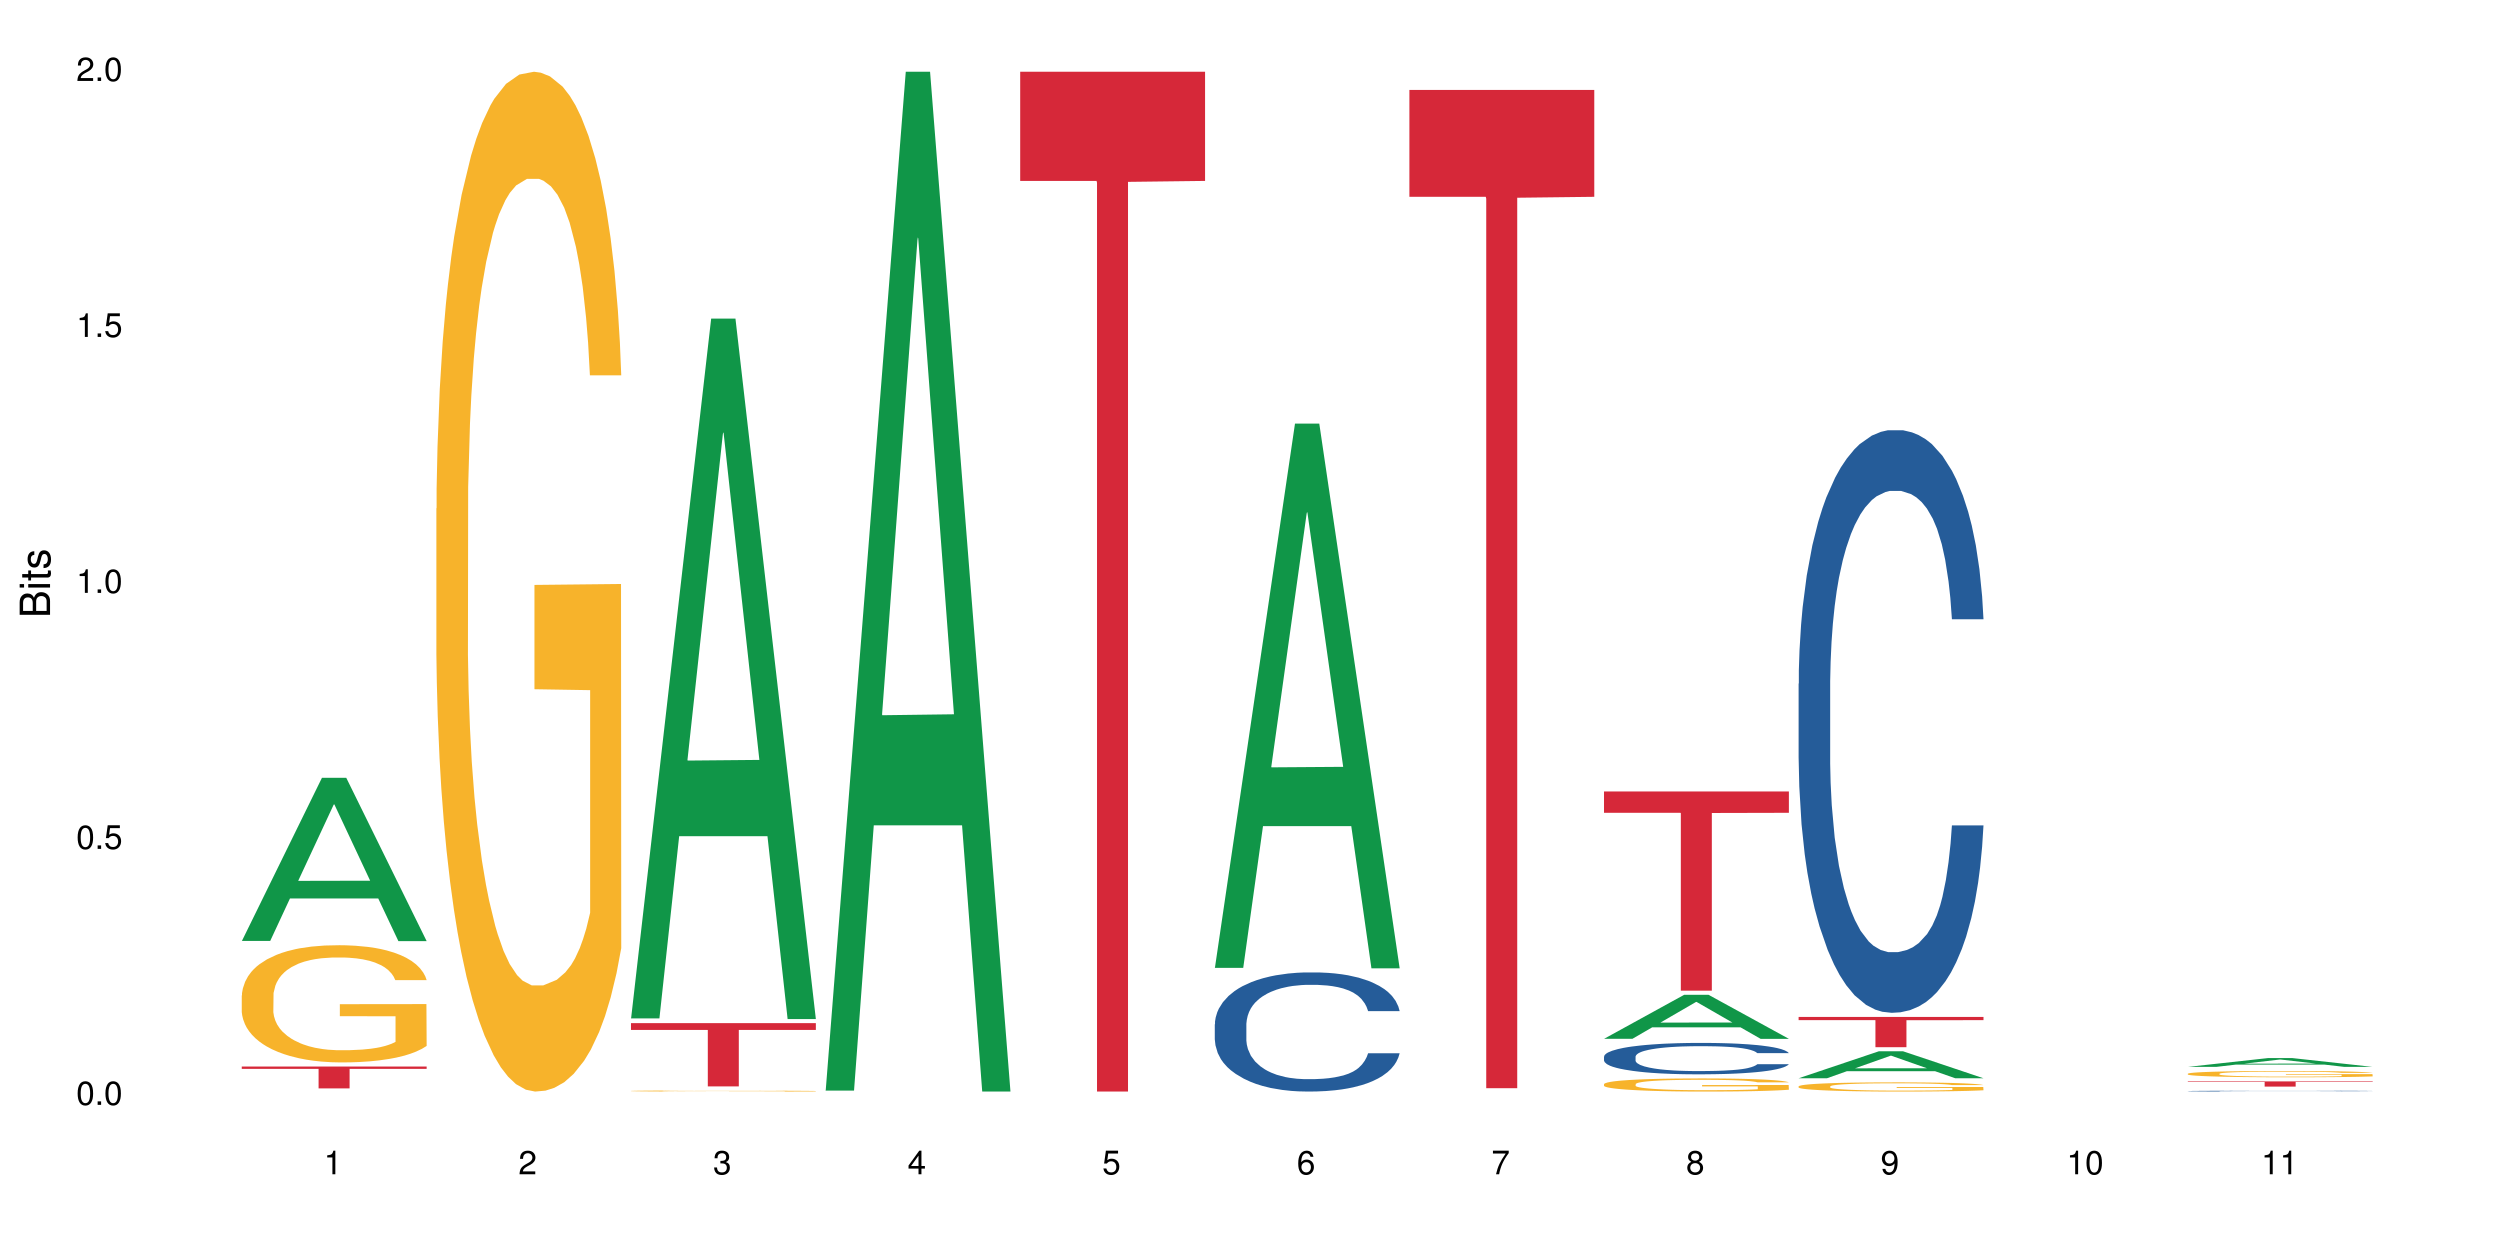 <?xml version="1.0" encoding="UTF-8"?>
<svg xmlns="http://www.w3.org/2000/svg" xmlns:xlink="http://www.w3.org/1999/xlink" width="720pt" height="360pt" viewBox="0 0 720 360" version="1.1">
<defs>
<g>
<symbol overflow="visible" id="glyph0-0">
<path style="stroke:none;" d=""/>
</symbol>
<symbol overflow="visible" id="glyph0-1">
<path style="stroke:none;" d="M 2.641 -6.797 C 2 -6.797 1.422 -6.531 1.078 -6.047 C 0.641 -5.453 0.406 -4.547 0.406 -3.297 C 0.406 -1 1.188 0.219 2.641 0.219 C 4.078 0.219 4.859 -1 4.859 -3.234 C 4.859 -4.562 4.656 -5.438 4.203 -6.047 C 3.844 -6.531 3.281 -6.797 2.641 -6.797 Z M 2.641 -6.047 C 3.547 -6.047 4 -5.125 4 -3.312 C 4 -1.375 3.562 -0.484 2.625 -0.484 C 1.734 -0.484 1.281 -1.422 1.281 -3.281 C 1.281 -5.141 1.734 -6.047 2.641 -6.047 Z M 2.641 -6.047 "/>
</symbol>
<symbol overflow="visible" id="glyph0-2">
<path style="stroke:none;" d="M 1.828 -1 L 0.828 -1 L 0.828 0 L 1.828 0 Z M 1.828 -1 "/>
</symbol>
<symbol overflow="visible" id="glyph0-3">
<path style="stroke:none;" d="M 4.562 -6.797 L 1.062 -6.797 L 0.547 -3.094 L 1.328 -3.094 C 1.719 -3.562 2.047 -3.734 2.578 -3.734 C 3.484 -3.734 4.062 -3.109 4.062 -2.094 C 4.062 -1.125 3.484 -0.531 2.578 -0.531 C 1.828 -0.531 1.375 -0.906 1.188 -1.672 L 0.328 -1.672 C 0.453 -1.109 0.547 -0.844 0.75 -0.594 C 1.125 -0.078 1.828 0.219 2.594 0.219 C 3.969 0.219 4.922 -0.781 4.922 -2.219 C 4.922 -3.562 4.031 -4.484 2.719 -4.484 C 2.25 -4.484 1.859 -4.359 1.469 -4.062 L 1.734 -5.969 L 4.562 -5.969 Z M 4.562 -6.797 "/>
</symbol>
<symbol overflow="visible" id="glyph0-4">
<path style="stroke:none;" d="M 2.484 -4.844 L 2.484 0 L 3.328 0 L 3.328 -6.797 L 2.766 -6.797 C 2.469 -5.75 2.281 -5.609 0.984 -5.453 L 0.984 -4.844 Z M 2.484 -4.844 "/>
</symbol>
<symbol overflow="visible" id="glyph0-5">
<path style="stroke:none;" d="M 4.859 -0.828 L 1.281 -0.828 C 1.359 -1.391 1.672 -1.75 2.5 -2.234 L 3.469 -2.75 C 4.406 -3.266 4.906 -3.969 4.906 -4.812 C 4.906 -5.375 4.672 -5.906 4.266 -6.266 C 3.859 -6.625 3.375 -6.797 2.719 -6.797 C 1.859 -6.797 1.219 -6.5 0.844 -5.922 C 0.609 -5.562 0.5 -5.125 0.484 -4.438 L 1.328 -4.438 C 1.359 -4.906 1.406 -5.188 1.531 -5.406 C 1.75 -5.812 2.188 -6.062 2.703 -6.062 C 3.469 -6.062 4.031 -5.516 4.031 -4.781 C 4.031 -4.25 3.719 -3.797 3.125 -3.438 L 2.234 -2.938 C 0.812 -2.141 0.406 -1.5 0.328 0 L 4.859 0 Z M 4.859 -0.828 "/>
</symbol>
<symbol overflow="visible" id="glyph0-6">
<path style="stroke:none;" d="M 2.125 -3.125 L 2.578 -3.125 C 3.516 -3.125 3.984 -2.703 3.984 -1.891 C 3.984 -1.031 3.469 -0.531 2.578 -0.531 C 1.656 -0.531 1.203 -0.984 1.156 -1.969 L 0.312 -1.969 C 0.344 -1.422 0.438 -1.078 0.609 -0.766 C 0.953 -0.109 1.625 0.219 2.547 0.219 C 3.953 0.219 4.859 -0.609 4.859 -1.906 C 4.859 -2.766 4.516 -3.25 3.703 -3.516 C 4.344 -3.766 4.656 -4.25 4.656 -4.938 C 4.656 -6.109 3.875 -6.797 2.578 -6.797 C 1.203 -6.797 0.484 -6.047 0.453 -4.609 L 1.297 -4.609 C 1.312 -5.016 1.344 -5.25 1.453 -5.453 C 1.641 -5.828 2.062 -6.062 2.594 -6.062 C 3.344 -6.062 3.797 -5.625 3.797 -4.906 C 3.797 -4.422 3.609 -4.141 3.25 -3.984 C 3.016 -3.891 2.719 -3.844 2.125 -3.844 Z M 2.125 -3.125 "/>
</symbol>
<symbol overflow="visible" id="glyph0-7">
<path style="stroke:none;" d="M 3.141 -1.625 L 3.141 0 L 3.984 0 L 3.984 -1.625 L 4.984 -1.625 L 4.984 -2.391 L 3.984 -2.391 L 3.984 -6.797 L 3.359 -6.797 L 0.266 -2.516 L 0.266 -1.625 Z M 3.141 -2.391 L 1 -2.391 L 3.141 -5.359 Z M 3.141 -2.391 "/>
</symbol>
<symbol overflow="visible" id="glyph0-8">
<path style="stroke:none;" d="M 4.781 -5.031 C 4.609 -6.141 3.891 -6.797 2.844 -6.797 C 2.094 -6.797 1.422 -6.438 1.031 -5.828 C 0.609 -5.172 0.406 -4.344 0.406 -3.094 C 0.406 -1.953 0.578 -1.234 0.984 -0.625 C 1.359 -0.078 1.953 0.219 2.703 0.219 C 3.984 0.219 4.922 -0.734 4.922 -2.078 C 4.922 -3.344 4.062 -4.234 2.844 -4.234 C 2.172 -4.234 1.641 -3.969 1.281 -3.469 C 1.281 -5.125 1.828 -6.047 2.797 -6.047 C 3.391 -6.047 3.797 -5.672 3.938 -5.031 Z M 2.734 -3.484 C 3.547 -3.484 4.062 -2.922 4.062 -2 C 4.062 -1.156 3.484 -0.531 2.703 -0.531 C 1.922 -0.531 1.328 -1.188 1.328 -2.047 C 1.328 -2.891 1.906 -3.484 2.734 -3.484 Z M 2.734 -3.484 "/>
</symbol>
<symbol overflow="visible" id="glyph0-9">
<path style="stroke:none;" d="M 4.984 -6.797 L 0.438 -6.797 L 0.438 -5.969 L 4.109 -5.969 C 2.5 -3.656 1.828 -2.234 1.328 0 L 2.219 0 C 2.594 -2.172 3.453 -4.047 4.984 -6.094 Z M 4.984 -6.797 "/>
</symbol>
<symbol overflow="visible" id="glyph0-10">
<path style="stroke:none;" d="M 3.75 -3.578 C 4.453 -4 4.688 -4.344 4.688 -4.984 C 4.688 -6.047 3.844 -6.797 2.641 -6.797 C 1.438 -6.797 0.594 -6.047 0.594 -4.984 C 0.594 -4.359 0.828 -4.016 1.516 -3.578 C 0.734 -3.203 0.359 -2.641 0.359 -1.891 C 0.359 -0.641 1.297 0.219 2.641 0.219 C 3.984 0.219 4.922 -0.641 4.922 -1.875 C 4.922 -2.641 4.531 -3.203 3.75 -3.578 Z M 2.641 -6.047 C 3.359 -6.047 3.812 -5.625 3.812 -4.969 C 3.812 -4.344 3.344 -3.922 2.641 -3.922 C 1.922 -3.922 1.453 -4.344 1.453 -4.984 C 1.453 -5.625 1.922 -6.047 2.641 -6.047 Z M 2.641 -3.203 C 3.484 -3.203 4.062 -2.672 4.062 -1.875 C 4.062 -1.062 3.484 -0.531 2.625 -0.531 C 1.797 -0.531 1.219 -1.078 1.219 -1.875 C 1.219 -2.672 1.797 -3.203 2.641 -3.203 Z M 2.641 -3.203 "/>
</symbol>
<symbol overflow="visible" id="glyph0-11">
<path style="stroke:none;" d="M 0.516 -1.547 C 0.672 -0.438 1.406 0.219 2.438 0.219 C 3.188 0.219 3.859 -0.141 4.266 -0.75 C 4.688 -1.406 4.891 -2.25 4.891 -3.484 C 4.891 -4.625 4.703 -5.359 4.312 -5.953 C 3.938 -6.5 3.344 -6.797 2.594 -6.797 C 1.297 -6.797 0.359 -5.844 0.359 -4.516 C 0.359 -3.25 1.234 -2.344 2.453 -2.344 C 3.094 -2.344 3.562 -2.578 4.016 -3.109 C 4 -1.453 3.469 -0.531 2.5 -0.531 C 1.906 -0.531 1.484 -0.906 1.359 -1.547 Z M 2.578 -6.062 C 3.375 -6.062 3.969 -5.406 3.969 -4.531 C 3.969 -3.688 3.375 -3.094 2.547 -3.094 C 1.734 -3.094 1.234 -3.672 1.234 -4.578 C 1.234 -5.438 1.797 -6.062 2.578 -6.062 Z M 2.578 -6.062 "/>
</symbol>
<symbol overflow="visible" id="glyph1-0">
<path style="stroke:none;" d=""/>
</symbol>
<symbol overflow="visible" id="glyph1-1">
<path style="stroke:none;" d="M 0 -0.953 L 0 -4.891 C 0 -5.719 -0.234 -6.344 -0.734 -6.797 C -1.188 -7.234 -1.812 -7.469 -2.5 -7.469 C -3.547 -7.469 -4.188 -7 -4.625 -5.875 C -4.984 -6.672 -5.641 -7.094 -6.531 -7.094 C -7.156 -7.094 -7.734 -6.859 -8.141 -6.391 C -8.562 -5.938 -8.75 -5.344 -8.75 -4.5 L -8.75 -0.953 Z M -4.984 -2.062 L -7.766 -2.062 L -7.766 -4.219 C -7.766 -4.844 -7.688 -5.203 -7.453 -5.5 C -7.219 -5.812 -6.859 -5.969 -6.375 -5.969 C -5.906 -5.969 -5.531 -5.812 -5.297 -5.5 C -5.062 -5.203 -4.984 -4.844 -4.984 -4.219 Z M -0.984 -2.062 L -4 -2.062 L -4 -4.781 C -4 -5.328 -3.859 -5.688 -3.578 -5.953 C -3.297 -6.219 -2.922 -6.359 -2.484 -6.359 C -2.062 -6.359 -1.688 -6.219 -1.406 -5.953 C -1.109 -5.688 -0.984 -5.328 -0.984 -4.781 Z M -0.984 -2.062 "/>
</symbol>
<symbol overflow="visible" id="glyph1-2">
<path style="stroke:none;" d="M -6.281 -1.797 L -6.281 -0.797 L 0 -0.797 L 0 -1.797 Z M -8.75 -1.797 L -8.75 -0.797 L -7.484 -0.797 L -7.484 -1.797 Z M -8.75 -1.797 "/>
</symbol>
<symbol overflow="visible" id="glyph1-3">
<path style="stroke:none;" d="M -6.281 -3.047 L -6.281 -2.016 L -8.016 -2.016 L -8.016 -1.016 L -6.281 -1.016 L -6.281 -0.172 L -5.469 -0.172 L -5.469 -1.016 L -0.719 -1.016 C -0.078 -1.016 0.281 -1.453 0.281 -2.234 C 0.281 -2.469 0.25 -2.719 0.188 -3.047 L -0.641 -3.047 C -0.609 -2.922 -0.594 -2.766 -0.594 -2.562 C -0.594 -2.141 -0.719 -2.016 -1.156 -2.016 L -5.469 -2.016 L -5.469 -3.047 Z M -6.281 -3.047 "/>
</symbol>
<symbol overflow="visible" id="glyph1-4">
<path style="stroke:none;" d="M -4.531 -5.25 C -5.766 -5.25 -6.469 -4.422 -6.469 -2.969 C -6.469 -1.516 -5.719 -0.562 -4.547 -0.562 C -3.562 -0.562 -3.094 -1.062 -2.734 -2.562 L -2.516 -3.484 C -2.344 -4.188 -2.094 -4.469 -1.625 -4.469 C -1.047 -4.469 -0.641 -3.875 -0.641 -3 C -0.641 -2.453 -0.797 -2 -1.062 -1.75 C -1.25 -1.594 -1.422 -1.531 -1.875 -1.469 L -1.875 -0.406 C -0.422 -0.453 0.281 -1.266 0.281 -2.922 C 0.281 -4.5 -0.5 -5.516 -1.719 -5.516 C -2.656 -5.516 -3.172 -4.984 -3.469 -3.734 L -3.703 -2.766 C -3.891 -1.953 -4.156 -1.609 -4.594 -1.609 C -5.172 -1.609 -5.547 -2.125 -5.547 -2.938 C -5.547 -3.75 -5.203 -4.172 -4.531 -4.203 Z M -4.531 -5.25 "/>
</symbol>
</g>
</defs>
<g id="surface114270">
<rect x="0" y="0" width="720" height="360" style="fill:rgb(100%,100%,100%);fill-opacity:1;stroke:none;"/>
<path style=" stroke:none;fill-rule:nonzero;fill:rgb(6.275%,58.824%,28.235%);fill-opacity:1;" d="M 69.629 270.996 L 69.688 270.953 L 92.723 224.008 L 99.723 224.008 L 122.875 271.043 L 114.738 271.043 L 108.938 258.766 L 83.508 258.766 L 77.82 270.996 L 69.629 270.996 L 85.957 253.688 L 106.605 253.641 L 96.309 231.695 L 96.195 231.648 L 96.082 231.781 L 85.898 253.641 L 85.957 253.688 Z M 69.629 270.996 "/>
<path style=" stroke:none;fill-rule:nonzero;fill:rgb(96.863%,70.196%,16.863%);fill-opacity:1;" d="M 69.629 286.68 L 69.695 286.648 L 69.695 286.031 L 69.953 284.645 L 70.602 282.734 L 71.449 281.16 L 72.355 279.93 L 72.941 279.281 L 73.914 278.355 L 74.758 277.68 L 76.902 276.289 L 79.629 274.996 L 81.121 274.441 L 82.809 273.918 L 85.215 273.332 L 86.316 273.113 L 89.691 272.621 L 93.523 272.312 L 97.746 272.223 L 99.691 272.25 L 102.355 272.375 L 105.992 272.715 L 108.07 273.023 L 109.691 273.332 L 111.379 273.73 L 113.457 274.348 L 115.406 275.09 L 116.965 275.828 L 118.523 276.754 L 119.82 277.738 L 120.926 278.82 L 121.898 280.113 L 122.484 281.191 L 122.875 282.27 L 113.848 282.27 L 113.328 281.191 L 112.742 280.359 L 111.77 279.344 L 110.797 278.602 L 109.82 278.016 L 108.004 277.215 L 106.445 276.723 L 104.496 276.289 L 102.613 276.012 L 100.473 275.828 L 99.172 275.766 L 95.73 275.766 L 92.613 275.98 L 90.797 276.23 L 89.5 276.477 L 87.68 276.938 L 86.578 277.309 L 85.926 277.555 L 83.98 278.512 L 82.68 279.375 L 81.965 279.961 L 81.059 280.883 L 80.406 281.715 L 79.695 282.949 L 79.305 283.875 L 78.785 285.973 L 78.719 291.52 L 78.914 292.691 L 79.305 293.957 L 79.824 295.066 L 80.602 296.238 L 81.383 297.133 L 82.746 298.332 L 83.914 299.137 L 84.824 299.66 L 86.578 300.492 L 87.289 300.77 L 88.98 301.324 L 90.73 301.754 L 92.875 302.125 L 94.5 302.312 L 97.094 302.465 L 100.406 302.465 L 104.305 302.281 L 106.77 302.035 L 108.457 301.785 L 109.562 301.57 L 110.926 301.23 L 111.898 300.922 L 112.809 300.586 L 113.914 300.059 L 113.914 292.691 L 97.875 292.66 L 97.875 289.207 L 122.809 289.176 L 122.875 301.23 L 121.512 302.062 L 119.82 302.867 L 118.199 303.48 L 116.512 304.008 L 114.109 304.594 L 112.16 304.961 L 109.172 305.395 L 106.445 305.672 L 103.59 305.855 L 101.055 305.949 L 98.07 305.98 L 95.406 305.918 L 92.551 305.734 L 90.277 305.484 L 88.199 305.18 L 86.121 304.777 L 83.523 304.129 L 81.836 303.605 L 80.082 302.957 L 78.332 302.188 L 76.773 301.355 L 75.734 300.707 L 74.695 299.969 L 73.59 299.043 L 72.551 297.996 L 71.773 297.039 L 71.059 295.961 L 70.539 294.941 L 70.02 293.555 L 69.758 292.445 L 69.629 291.488 Z M 69.629 286.68 "/>
<path style=" stroke:none;fill-rule:nonzero;fill:rgb(83.922%,15.686%,22.353%);fill-opacity:1;" d="M 69.629 307.16 L 122.875 307.16 L 122.875 307.832 L 100.684 307.84 L 100.684 313.457 L 91.754 313.457 L 91.754 307.844 L 91.625 307.832 L 69.629 307.832 Z M 69.629 307.16 "/>
<path style=" stroke:none;fill-rule:nonzero;fill:rgb(96.863%,70.196%,16.863%);fill-opacity:1;" d="M 125.676 146.461 L 125.742 146.191 L 125.742 140.828 L 126 128.758 L 126.648 112.129 L 127.492 98.449 L 128.402 87.719 L 128.988 82.086 L 129.961 74.039 L 130.805 68.141 L 132.949 56.07 L 135.676 44.805 L 137.168 39.977 L 138.855 35.414 L 141.258 30.32 L 142.363 28.441 L 145.738 24.148 L 149.57 21.469 L 153.793 20.664 L 155.738 20.93 L 158.402 22.004 L 162.039 24.953 L 164.117 27.637 L 165.738 30.32 L 167.426 33.805 L 169.504 39.172 L 171.453 45.609 L 173.012 52.047 L 174.57 60.094 L 175.867 68.676 L 176.973 78.062 L 177.945 89.328 L 178.531 98.715 L 178.918 108.105 L 169.895 108.105 L 169.375 98.715 L 168.789 91.477 L 167.816 82.625 L 166.844 76.188 L 165.867 71.09 L 164.051 64.117 L 162.492 59.824 L 160.543 56.07 L 158.66 53.656 L 156.52 52.047 L 155.219 51.508 L 151.777 51.508 L 148.66 53.387 L 146.844 55.531 L 145.543 57.68 L 143.727 61.703 L 142.621 64.922 L 141.973 67.066 L 140.027 75.383 L 138.727 82.891 L 138.012 87.988 L 137.105 96.035 L 136.453 103.277 L 135.738 114.004 L 135.352 122.051 L 134.832 140.293 L 134.766 188.574 L 134.961 198.766 L 135.352 209.762 L 135.871 219.418 L 136.648 229.609 L 137.43 237.391 L 138.793 247.852 L 139.961 254.824 L 140.871 259.383 L 142.621 266.625 L 143.336 269.039 L 145.023 273.867 L 146.777 277.625 L 148.922 280.844 L 150.543 282.453 L 153.141 283.793 L 156.453 283.793 L 160.348 282.184 L 162.816 280.039 L 164.504 277.891 L 165.609 276.016 L 166.973 273.062 L 167.945 270.383 L 168.855 267.43 L 169.961 262.871 L 169.961 198.766 L 153.922 198.496 L 153.922 168.457 L 178.855 168.188 L 178.918 273.062 L 177.555 280.305 L 175.867 287.281 L 174.246 292.645 L 172.555 297.203 L 170.152 302.301 L 168.207 305.52 L 165.219 309.273 L 162.492 311.688 L 159.637 313.297 L 157.102 314.102 L 154.117 314.371 L 151.453 313.836 L 148.598 312.227 L 146.324 310.078 L 144.246 307.398 L 142.168 303.91 L 139.57 298.277 L 137.883 293.719 L 136.129 288.086 L 134.375 281.379 L 132.816 274.137 L 131.777 268.504 L 130.742 262.066 L 129.637 254.02 L 128.598 244.898 L 127.82 236.586 L 127.105 227.195 L 126.586 218.344 L 126.066 206.277 L 125.805 196.621 L 125.676 188.305 Z M 125.676 146.461 "/>
<path style=" stroke:none;fill-rule:nonzero;fill:rgb(6.275%,58.824%,28.235%);fill-opacity:1;" d="M 181.723 293.293 L 181.777 293.105 L 204.816 91.754 L 211.812 91.754 L 234.965 293.484 L 226.832 293.484 L 221.031 240.824 L 195.602 240.824 L 189.914 293.293 L 181.723 293.293 L 198.047 219.043 L 218.695 218.852 L 208.402 124.711 L 208.289 124.523 L 208.172 125.09 L 197.992 218.852 L 198.047 219.043 Z M 181.723 293.293 "/>
<path style=" stroke:none;fill-rule:nonzero;fill:rgb(96.863%,70.196%,16.863%);fill-opacity:1;" d="M 181.723 314.191 L 181.785 314.191 L 181.785 314.188 L 182.047 314.172 L 182.695 314.156 L 183.539 314.141 L 184.449 314.129 L 185.035 314.125 L 186.008 314.113 L 186.852 314.109 L 188.996 314.098 L 191.723 314.082 L 193.215 314.078 L 194.902 314.074 L 197.305 314.07 L 198.41 314.066 L 201.785 314.062 L 205.617 314.059 L 214.449 314.059 L 218.082 314.062 L 220.16 314.066 L 221.785 314.07 L 223.473 314.07 L 225.551 314.078 L 227.5 314.086 L 229.059 314.09 L 230.617 314.102 L 231.914 314.109 L 233.02 314.121 L 233.992 314.133 L 234.578 314.141 L 234.965 314.152 L 225.941 314.152 L 225.422 314.141 L 224.836 314.133 L 222.891 314.117 L 221.914 314.113 L 220.098 314.105 L 218.539 314.102 L 216.59 314.098 L 214.707 314.094 L 212.566 314.09 L 207.824 314.09 L 204.707 314.094 L 202.891 314.094 L 201.59 314.098 L 199.773 314.102 L 198.668 314.105 L 198.02 314.109 L 196.07 314.117 L 194.773 314.125 L 194.059 314.129 L 193.148 314.137 L 192.5 314.145 L 191.785 314.156 L 191.398 314.168 L 190.879 314.184 L 190.812 314.238 L 191.008 314.246 L 191.398 314.258 L 191.918 314.27 L 192.695 314.281 L 193.477 314.289 L 194.84 314.301 L 196.008 314.309 L 196.918 314.312 L 198.668 314.32 L 199.383 314.324 L 201.07 314.328 L 202.824 314.332 L 204.969 314.336 L 206.59 314.336 L 209.188 314.34 L 212.5 314.34 L 216.395 314.336 L 218.863 314.336 L 220.551 314.332 L 221.656 314.328 L 223.02 314.328 L 223.992 314.324 L 224.902 314.32 L 226.004 314.316 L 226.004 314.246 L 209.969 314.246 L 209.969 314.215 L 234.902 314.215 L 234.965 314.328 L 233.602 314.336 L 231.914 314.344 L 230.293 314.348 L 228.602 314.352 L 226.199 314.359 L 224.254 314.359 L 221.266 314.363 L 218.539 314.367 L 215.68 314.371 L 207.5 314.371 L 204.645 314.367 L 202.371 314.367 L 198.215 314.359 L 195.617 314.355 L 193.93 314.348 L 192.176 314.344 L 190.422 314.336 L 188.863 314.328 L 187.824 314.32 L 186.785 314.316 L 185.684 314.305 L 184.645 314.297 L 183.863 314.289 L 183.152 314.277 L 182.633 314.27 L 182.113 314.254 L 181.852 314.246 L 181.723 314.238 Z M 181.723 314.191 "/>
<path style=" stroke:none;fill-rule:nonzero;fill:rgb(83.922%,15.686%,22.353%);fill-opacity:1;" d="M 181.723 294.664 L 234.965 294.664 L 234.965 296.613 L 212.777 296.629 L 212.777 312.879 L 203.848 312.879 L 203.848 296.648 L 203.719 296.613 L 181.723 296.613 Z M 181.723 294.664 "/>
<path style=" stroke:none;fill-rule:nonzero;fill:rgb(6.275%,58.824%,28.235%);fill-opacity:1;" d="M 237.77 314.094 L 237.824 313.82 L 260.863 20.664 L 267.859 20.664 L 291.012 314.371 L 282.879 314.371 L 277.074 237.703 L 251.648 237.703 L 245.961 314.094 L 237.77 314.094 L 254.094 205.988 L 274.742 205.711 L 264.449 68.648 L 264.332 68.375 L 264.219 69.199 L 254.039 205.711 L 254.094 205.988 Z M 237.77 314.094 "/>
<path style=" stroke:none;fill-rule:nonzero;fill:rgb(83.922%,15.686%,22.353%);fill-opacity:1;" d="M 293.816 20.664 L 347.059 20.664 L 347.059 52.102 L 324.867 52.379 L 324.867 314.371 L 315.941 314.371 L 315.941 52.652 L 315.812 52.102 L 293.816 52.102 Z M 293.816 20.664 "/>
<path style=" stroke:none;fill-rule:nonzero;fill:rgb(6.275%,58.824%,28.235%);fill-opacity:1;" d="M 349.859 278.738 L 349.918 278.594 L 372.957 122.004 L 379.953 122.004 L 403.105 278.887 L 394.973 278.887 L 389.168 237.934 L 363.742 237.934 L 358.051 278.738 L 349.859 278.738 L 366.188 220.996 L 386.836 220.848 L 376.539 147.637 L 376.426 147.488 L 376.312 147.93 L 366.129 220.848 L 366.188 220.996 Z M 349.859 278.738 "/>
<path style=" stroke:none;fill-rule:nonzero;fill:rgb(14.51%,36.078%,60%);fill-opacity:1;" d="M 349.859 294.992 L 349.926 294.961 L 349.926 294.207 L 350.121 293.016 L 350.574 291.512 L 351.031 290.477 L 352.199 288.625 L 353.82 286.84 L 355.512 285.461 L 356.742 284.645 L 357.848 284.016 L 360.379 282.855 L 362.004 282.262 L 363.758 281.727 L 365.898 281.195 L 367.457 280.883 L 370.965 280.379 L 373.562 280.16 L 375.574 280.066 L 379.926 280.066 L 382.523 280.191 L 384.406 280.348 L 386.484 280.602 L 388.234 280.883 L 391.289 281.57 L 394.016 282.449 L 395.25 282.953 L 397.195 283.922 L 398.691 284.863 L 399.73 285.68 L 400.898 286.84 L 401.938 288.25 L 402.715 289.852 L 403.105 291.199 L 394.016 291.199 L 393.559 289.945 L 393.039 288.973 L 392.066 287.688 L 391.094 286.777 L 389.73 285.867 L 388.496 285.273 L 386.809 284.676 L 385.312 284.301 L 383.754 284.016 L 382.262 283.828 L 379.406 283.641 L 376.094 283.641 L 374.859 283.703 L 372.328 283.953 L 370.965 284.176 L 369.016 284.613 L 367.652 285.02 L 366.027 285.648 L 364.926 286.18 L 363.562 286.996 L 362.586 287.719 L 361.484 288.754 L 360.836 289.535 L 360.25 290.414 L 359.73 291.449 L 359.34 292.547 L 359.082 293.707 L 358.953 294.836 L 358.953 299.695 L 359.082 300.824 L 359.406 302.141 L 360.25 304.055 L 361.484 305.715 L 362.914 307.035 L 364.277 307.973 L 365.055 308.414 L 366.094 308.914 L 367.719 309.543 L 370.055 310.168 L 371.418 310.418 L 373.496 310.672 L 375.641 310.797 L 378.496 310.797 L 381.027 310.672 L 382.715 310.516 L 384.469 310.262 L 386.871 309.73 L 388.367 309.227 L 389.664 308.633 L 390.637 308.035 L 391.289 307.535 L 392.262 306.562 L 393.039 305.496 L 393.625 304.398 L 394.016 303.332 L 403.105 303.332 L 402.715 304.586 L 402.133 305.809 L 401.547 306.719 L 400.637 307.816 L 399.598 308.789 L 398.105 309.887 L 396.871 310.609 L 395.25 311.391 L 393.754 311.988 L 392.133 312.52 L 389.73 313.148 L 388.172 313.461 L 386.484 313.742 L 384.469 313.996 L 381.938 314.215 L 379.211 314.34 L 376.68 314.371 L 373.949 314.309 L 371.938 314.184 L 369.277 313.898 L 365.965 313.336 L 363.562 312.738 L 361.68 312.145 L 360.055 311.516 L 358.238 310.672 L 355.898 309.289 L 354.473 308.227 L 353.496 307.348 L 352.395 306.125 L 351.613 305.027 L 350.707 303.27 L 350.055 301.043 L 349.859 299.32 Z M 349.859 294.992 "/>
<path style=" stroke:none;fill-rule:nonzero;fill:rgb(83.922%,15.686%,22.353%);fill-opacity:1;" d="M 405.906 25.906 L 459.152 25.906 L 459.152 56.68 L 436.961 56.949 L 436.961 313.406 L 428.035 313.406 L 428.035 57.223 L 427.902 56.68 L 405.906 56.68 Z M 405.906 25.906 "/>
<path style=" stroke:none;fill-rule:nonzero;fill:rgb(6.275%,58.824%,28.235%);fill-opacity:1;" d="M 461.953 299.172 L 462.012 299.16 L 485.051 286.496 L 492.047 286.496 L 515.199 299.188 L 507.062 299.188 L 501.262 295.871 L 475.832 295.871 L 470.145 299.172 L 461.953 299.172 L 478.281 294.504 L 498.93 294.492 L 488.633 288.566 L 488.52 288.555 L 488.406 288.59 L 478.223 294.492 L 478.281 294.504 Z M 461.953 299.172 "/>
<path style=" stroke:none;fill-rule:nonzero;fill:rgb(14.51%,36.078%,60%);fill-opacity:1;" d="M 461.953 304.301 L 462.02 304.289 L 462.02 304.094 L 462.215 303.777 L 462.668 303.383 L 463.121 303.109 L 464.293 302.621 L 465.914 302.148 L 467.602 301.785 L 468.836 301.57 L 469.941 301.406 L 472.473 301.102 L 474.098 300.945 L 475.848 300.805 L 477.992 300.664 L 479.551 300.578 L 483.059 300.449 L 485.652 300.391 L 487.668 300.363 L 492.016 300.363 L 494.613 300.398 L 496.496 300.441 L 498.574 300.504 L 500.328 300.578 L 503.379 300.762 L 506.109 300.992 L 507.34 301.125 L 509.289 301.383 L 510.781 301.629 L 511.82 301.844 L 512.992 302.148 L 514.027 302.523 L 514.809 302.945 L 515.199 303.301 L 506.109 303.301 L 505.652 302.969 L 505.133 302.711 L 504.16 302.375 L 503.188 302.133 L 501.82 301.895 L 500.59 301.738 L 498.898 301.578 L 497.406 301.48 L 495.848 301.406 L 494.355 301.355 L 491.496 301.309 L 488.188 301.309 L 486.953 301.324 L 484.422 301.391 L 483.059 301.449 L 481.109 301.562 L 479.746 301.672 L 478.121 301.836 L 477.02 301.977 L 475.656 302.191 L 474.68 302.383 L 473.578 302.656 L 472.926 302.859 L 472.344 303.094 L 471.824 303.363 L 471.434 303.656 L 471.176 303.961 L 471.043 304.258 L 471.043 305.539 L 471.176 305.836 L 471.5 306.184 L 472.344 306.688 L 473.578 307.125 L 475.004 307.473 L 476.367 307.719 L 477.148 307.836 L 478.188 307.969 L 479.809 308.133 L 482.148 308.301 L 483.512 308.363 L 485.59 308.43 L 487.73 308.465 L 490.59 308.465 L 493.121 308.43 L 494.809 308.391 L 496.562 308.324 L 498.965 308.184 L 500.457 308.051 L 501.758 307.895 L 502.73 307.738 L 503.379 307.605 L 504.355 307.348 L 505.133 307.066 L 505.719 306.777 L 506.109 306.496 L 515.199 306.496 L 514.809 306.828 L 514.223 307.148 L 513.641 307.391 L 512.73 307.68 L 511.691 307.934 L 510.199 308.223 L 508.965 308.414 L 507.34 308.621 L 505.848 308.777 L 504.223 308.918 L 501.82 309.086 L 500.262 309.168 L 498.574 309.242 L 496.562 309.309 L 494.031 309.363 L 491.305 309.398 L 488.77 309.406 L 486.043 309.391 L 484.031 309.355 L 481.367 309.281 L 478.059 309.133 L 475.656 308.977 L 473.77 308.82 L 472.148 308.652 L 470.332 308.43 L 467.992 308.066 L 466.562 307.785 L 465.59 307.555 L 464.484 307.234 L 463.707 306.945 L 462.797 306.48 L 462.148 305.895 L 461.953 305.441 Z M 461.953 304.301 "/>
<path style=" stroke:none;fill-rule:nonzero;fill:rgb(96.863%,70.196%,16.863%);fill-opacity:1;" d="M 461.953 312.207 L 462.02 312.203 L 462.02 312.133 L 462.277 311.98 L 462.93 311.766 L 463.773 311.59 L 464.68 311.449 L 465.266 311.379 L 466.238 311.273 L 467.082 311.199 L 469.227 311.043 L 471.953 310.898 L 473.445 310.836 L 475.137 310.777 L 477.539 310.711 L 478.641 310.688 L 482.02 310.629 L 485.848 310.598 L 490.07 310.586 L 492.016 310.59 L 494.68 310.602 L 498.316 310.641 L 500.395 310.676 L 502.016 310.711 L 503.703 310.754 L 505.781 310.824 L 507.73 310.906 L 509.289 310.992 L 510.848 311.094 L 512.145 311.203 L 513.25 311.324 L 514.223 311.473 L 514.809 311.59 L 515.199 311.711 L 506.172 311.711 L 505.652 311.59 L 505.07 311.5 L 504.094 311.383 L 503.121 311.301 L 502.148 311.234 L 500.328 311.145 L 498.77 311.09 L 496.82 311.043 L 494.938 311.012 L 492.797 310.992 L 491.496 310.984 L 488.055 310.984 L 484.941 311.008 L 483.121 311.035 L 481.824 311.062 L 480.004 311.113 L 478.902 311.156 L 478.25 311.184 L 476.305 311.289 L 475.004 311.387 L 474.289 311.453 L 473.383 311.559 L 472.734 311.652 L 472.02 311.789 L 471.629 311.891 L 471.109 312.129 L 471.043 312.75 L 471.238 312.883 L 471.629 313.023 L 472.148 313.148 L 472.926 313.277 L 473.707 313.379 L 475.07 313.512 L 476.238 313.602 L 477.148 313.66 L 478.902 313.754 L 479.617 313.785 L 481.305 313.848 L 483.059 313.898 L 485.199 313.938 L 486.824 313.961 L 489.422 313.977 L 492.73 313.977 L 496.629 313.957 L 499.094 313.93 L 500.781 313.902 L 501.887 313.875 L 503.25 313.84 L 504.223 313.805 L 505.133 313.766 L 506.238 313.707 L 506.238 312.883 L 490.199 312.879 L 490.199 312.492 L 515.133 312.488 L 515.199 313.84 L 513.836 313.934 L 512.145 314.023 L 510.523 314.09 L 508.836 314.148 L 506.434 314.215 L 504.484 314.258 L 501.496 314.305 L 498.77 314.336 L 495.914 314.355 L 493.383 314.367 L 490.395 314.371 L 487.73 314.363 L 484.875 314.344 L 482.602 314.316 L 480.523 314.281 L 478.445 314.234 L 475.848 314.164 L 474.16 314.105 L 472.406 314.031 L 470.656 313.945 L 469.098 313.852 L 468.059 313.781 L 467.02 313.695 L 465.914 313.594 L 464.875 313.477 L 464.098 313.367 L 463.383 313.246 L 462.863 313.133 L 462.344 312.977 L 462.082 312.852 L 461.953 312.746 Z M 461.953 312.207 "/>
<path style=" stroke:none;fill-rule:nonzero;fill:rgb(83.922%,15.686%,22.353%);fill-opacity:1;" d="M 461.953 227.945 L 515.199 227.945 L 515.199 234.086 L 493.008 234.141 L 493.008 285.316 L 484.078 285.316 L 484.078 234.191 L 483.949 234.086 L 461.953 234.086 Z M 461.953 227.945 "/>
<path style=" stroke:none;fill-rule:nonzero;fill:rgb(6.275%,58.824%,28.235%);fill-opacity:1;" d="M 518 310.531 L 518.059 310.523 L 541.094 302.773 L 548.094 302.773 L 571.246 310.539 L 563.109 310.539 L 557.309 308.512 L 531.879 308.512 L 526.191 310.531 L 518 310.531 L 534.324 307.672 L 554.977 307.664 L 544.68 304.043 L 544.566 304.035 L 544.453 304.059 L 534.27 307.664 L 534.324 307.672 Z M 518 310.531 "/>
<path style=" stroke:none;fill-rule:nonzero;fill:rgb(14.51%,36.078%,60%);fill-opacity:1;" d="M 518 196.914 L 518.066 196.762 L 518.066 193.078 L 518.262 187.25 L 518.715 179.891 L 519.168 174.828 L 520.336 165.781 L 521.961 157.039 L 523.648 150.289 L 524.883 146.305 L 525.988 143.234 L 528.52 137.562 L 530.141 134.648 L 531.895 132.039 L 534.039 129.434 L 535.598 127.898 L 539.102 125.445 L 541.699 124.371 L 543.715 123.91 L 548.062 123.91 L 550.66 124.527 L 552.543 125.293 L 554.621 126.52 L 556.375 127.898 L 559.426 131.273 L 562.152 135.566 L 563.387 138.023 L 565.336 142.777 L 566.828 147.379 L 567.867 151.363 L 569.035 157.039 L 570.074 163.941 L 570.855 171.762 L 571.246 178.355 L 562.152 178.355 L 561.699 172.223 L 561.18 167.469 L 560.207 161.18 L 559.23 156.73 L 557.867 152.285 L 556.633 149.371 L 554.945 146.457 L 553.453 144.617 L 551.895 143.234 L 550.402 142.316 L 547.543 141.395 L 544.234 141.395 L 543 141.703 L 540.465 142.93 L 539.102 144.004 L 537.156 146.148 L 535.793 148.145 L 534.168 151.211 L 533.062 153.816 L 531.699 157.805 L 530.727 161.332 L 529.621 166.395 L 528.973 170.227 L 528.391 174.523 L 527.871 179.582 L 527.48 184.953 L 527.219 190.625 L 527.09 196.148 L 527.09 219.918 L 527.219 225.441 L 527.547 231.883 L 528.391 241.238 L 529.621 249.363 L 531.051 255.805 L 532.414 260.406 L 533.195 262.555 L 534.234 265.008 L 535.855 268.074 L 538.195 271.141 L 539.559 272.371 L 541.637 273.598 L 543.777 274.211 L 546.637 274.211 L 549.168 273.598 L 550.855 272.828 L 552.609 271.602 L 555.012 268.996 L 556.504 266.543 L 557.805 263.629 L 558.777 260.715 L 559.426 258.262 L 560.402 253.504 L 561.18 248.293 L 561.766 242.922 L 562.152 237.707 L 571.246 237.707 L 570.855 243.844 L 570.27 249.824 L 569.688 254.273 L 568.777 259.641 L 567.738 264.395 L 566.246 269.762 L 565.012 273.289 L 563.387 277.125 L 561.895 280.039 L 560.27 282.645 L 557.867 285.711 L 556.309 287.246 L 554.621 288.625 L 552.609 289.852 L 550.078 290.926 L 547.348 291.539 L 544.816 291.695 L 542.09 291.387 L 540.078 290.773 L 537.414 289.395 L 534.102 286.633 L 531.699 283.719 L 529.816 280.805 L 528.195 277.738 L 526.375 273.598 L 524.039 266.848 L 522.609 261.633 L 521.637 257.34 L 520.531 251.359 L 519.754 245.992 L 518.844 237.402 L 518.195 226.512 L 518 218.078 Z M 518 196.914 "/>
<path style=" stroke:none;fill-rule:nonzero;fill:rgb(96.863%,70.196%,16.863%);fill-opacity:1;" d="M 518 312.855 L 518.066 312.852 L 518.066 312.805 L 518.324 312.695 L 518.973 312.543 L 519.816 312.422 L 520.727 312.324 L 521.312 312.273 L 522.285 312.199 L 523.129 312.145 L 525.273 312.039 L 528 311.934 L 529.492 311.891 L 531.18 311.852 L 533.582 311.805 L 534.688 311.789 L 538.062 311.75 L 541.895 311.727 L 546.117 311.719 L 548.062 311.719 L 550.727 311.73 L 554.363 311.758 L 556.441 311.781 L 558.062 311.805 L 559.75 311.836 L 561.828 311.883 L 563.777 311.941 L 565.336 312 L 566.895 312.074 L 568.191 312.152 L 569.297 312.234 L 570.27 312.336 L 570.855 312.422 L 571.246 312.508 L 562.219 312.508 L 561.699 312.422 L 561.113 312.355 L 560.141 312.277 L 559.168 312.219 L 558.191 312.172 L 556.375 312.109 L 554.816 312.07 L 552.867 312.039 L 550.984 312.016 L 548.844 312 L 547.543 311.996 L 544.102 311.996 L 540.984 312.012 L 539.168 312.031 L 537.871 312.051 L 536.051 312.09 L 534.949 312.117 L 534.297 312.137 L 532.352 312.211 L 531.051 312.281 L 530.336 312.324 L 529.43 312.398 L 528.777 312.465 L 528.066 312.562 L 527.676 312.633 L 527.156 312.797 L 527.09 313.234 L 527.285 313.328 L 527.676 313.426 L 528.195 313.512 L 528.973 313.605 L 529.754 313.676 L 531.117 313.77 L 532.285 313.832 L 533.195 313.875 L 534.949 313.938 L 535.66 313.961 L 537.352 314.004 L 539.102 314.039 L 541.246 314.066 L 542.867 314.082 L 545.465 314.094 L 548.777 314.094 L 552.672 314.078 L 555.141 314.059 L 556.828 314.043 L 557.934 314.023 L 559.297 313.996 L 560.27 313.973 L 561.18 313.945 L 562.285 313.906 L 562.285 313.328 L 546.246 313.324 L 546.246 313.051 L 571.18 313.051 L 571.246 313.996 L 569.879 314.062 L 568.191 314.125 L 566.57 314.176 L 564.883 314.215 L 562.477 314.262 L 560.531 314.289 L 557.543 314.324 L 554.816 314.348 L 551.961 314.359 L 549.426 314.367 L 546.441 314.371 L 543.777 314.367 L 540.922 314.352 L 538.648 314.332 L 536.57 314.309 L 534.492 314.277 L 531.895 314.227 L 530.207 314.184 L 528.453 314.133 L 526.699 314.074 L 525.145 314.008 L 524.105 313.957 L 523.066 313.898 L 521.961 313.824 L 520.922 313.742 L 520.145 313.668 L 519.43 313.582 L 518.91 313.504 L 518.391 313.395 L 518.129 313.309 L 518 313.23 Z M 518 312.855 "/>
<path style=" stroke:none;fill-rule:nonzero;fill:rgb(83.922%,15.686%,22.353%);fill-opacity:1;" d="M 518 292.871 L 571.246 292.871 L 571.246 293.805 L 549.055 293.816 L 549.055 301.594 L 540.125 301.594 L 540.125 293.824 L 539.996 293.805 L 518 293.805 Z M 518 292.871 "/>
<path style=" stroke:none;fill-rule:nonzero;fill:rgb(6.275%,58.824%,28.235%);fill-opacity:1;" d="M 630.094 307.262 L 630.148 307.258 L 653.188 304.727 L 660.184 304.727 L 683.336 307.266 L 675.203 307.266 L 669.398 306.602 L 643.973 306.602 L 638.285 307.262 L 630.094 307.262 L 646.418 306.328 L 667.066 306.324 L 656.773 305.141 L 656.656 305.141 L 656.543 305.148 L 646.363 306.324 L 646.418 306.328 Z M 630.094 307.262 "/>
<path style=" stroke:none;fill-rule:nonzero;fill:rgb(14.51%,36.078%,60%);fill-opacity:1;" d="M 630.094 314.23 L 630.156 314.23 L 630.156 314.227 L 630.352 314.219 L 630.809 314.207 L 631.262 314.199 L 632.43 314.188 L 634.055 314.172 L 635.742 314.164 L 636.977 314.156 L 638.078 314.152 L 640.613 314.145 L 642.234 314.141 L 643.988 314.137 L 646.133 314.133 L 647.691 314.133 L 651.195 314.129 L 653.793 314.125 L 662.754 314.125 L 664.637 314.129 L 666.715 314.129 L 668.469 314.133 L 671.52 314.137 L 674.246 314.141 L 675.48 314.145 L 677.43 314.152 L 678.922 314.16 L 679.961 314.164 L 681.129 314.172 L 682.168 314.184 L 682.949 314.195 L 683.336 314.203 L 674.246 314.203 L 673.793 314.195 L 673.273 314.188 L 672.297 314.18 L 671.324 314.172 L 669.961 314.168 L 668.727 314.164 L 667.039 314.16 L 665.547 314.156 L 663.988 314.152 L 652.559 314.152 L 651.195 314.156 L 649.246 314.156 L 647.883 314.16 L 646.262 314.164 L 645.156 314.168 L 643.793 314.176 L 642.82 314.18 L 641.715 314.188 L 641.066 314.191 L 640.48 314.199 L 639.961 314.207 L 639.574 314.215 L 639.312 314.223 L 639.184 314.23 L 639.184 314.266 L 639.312 314.273 L 639.637 314.281 L 640.48 314.297 L 641.715 314.309 L 643.145 314.316 L 644.508 314.324 L 645.285 314.328 L 646.324 314.332 L 647.949 314.336 L 650.285 314.34 L 651.648 314.344 L 662.949 314.344 L 664.703 314.34 L 667.105 314.336 L 668.598 314.332 L 669.895 314.328 L 670.871 314.324 L 671.52 314.32 L 672.492 314.316 L 673.273 314.309 L 673.855 314.301 L 674.246 314.293 L 683.336 314.293 L 682.949 314.301 L 681.777 314.316 L 680.871 314.324 L 679.832 314.332 L 678.336 314.34 L 677.105 314.344 L 675.48 314.348 L 673.988 314.355 L 672.363 314.359 L 669.961 314.363 L 668.402 314.363 L 666.715 314.367 L 664.703 314.367 L 662.168 314.371 L 652.168 314.371 L 649.508 314.367 L 646.195 314.363 L 643.793 314.359 L 641.91 314.355 L 640.289 314.352 L 638.469 314.344 L 636.133 314.336 L 634.703 314.328 L 633.73 314.32 L 632.625 314.312 L 631.848 314.305 L 630.938 314.293 L 630.289 314.273 L 630.094 314.262 Z M 630.094 314.23 "/>
<path style=" stroke:none;fill-rule:nonzero;fill:rgb(96.863%,70.196%,16.863%);fill-opacity:1;" d="M 630.094 309.223 L 630.156 309.219 L 630.156 309.188 L 630.418 309.113 L 631.066 309.008 L 631.91 308.926 L 632.82 308.859 L 633.406 308.824 L 634.379 308.773 L 635.223 308.738 L 637.367 308.664 L 640.094 308.594 L 641.586 308.562 L 643.273 308.535 L 645.676 308.504 L 646.781 308.492 L 650.156 308.465 L 653.988 308.449 L 658.207 308.445 L 660.156 308.445 L 662.82 308.453 L 666.453 308.469 L 668.531 308.488 L 670.156 308.504 L 671.844 308.523 L 673.922 308.559 L 675.871 308.598 L 677.43 308.637 L 678.988 308.688 L 680.285 308.742 L 681.391 308.797 L 682.363 308.867 L 682.949 308.926 L 683.336 308.984 L 674.312 308.984 L 673.793 308.926 L 673.207 308.883 L 672.234 308.828 L 671.258 308.785 L 670.285 308.754 L 668.469 308.711 L 666.91 308.688 L 664.961 308.664 L 663.078 308.648 L 660.938 308.637 L 659.637 308.633 L 656.195 308.633 L 653.078 308.645 L 651.262 308.66 L 649.961 308.672 L 648.145 308.695 L 647.039 308.719 L 646.391 308.73 L 644.441 308.781 L 643.145 308.828 L 642.43 308.859 L 641.52 308.91 L 640.871 308.953 L 640.156 309.02 L 639.77 309.07 L 639.25 309.184 L 639.184 309.48 L 639.379 309.543 L 639.77 309.613 L 640.289 309.672 L 641.066 309.734 L 641.844 309.781 L 643.211 309.848 L 644.379 309.891 L 645.285 309.918 L 647.039 309.965 L 647.754 309.977 L 649.441 310.008 L 651.195 310.031 L 653.34 310.051 L 654.961 310.062 L 657.559 310.07 L 660.871 310.07 L 664.766 310.059 L 667.234 310.047 L 668.922 310.031 L 670.027 310.02 L 671.391 310.004 L 672.363 309.988 L 673.273 309.969 L 674.375 309.941 L 674.375 309.543 L 658.34 309.543 L 658.34 309.355 L 683.273 309.355 L 683.336 310.004 L 681.973 310.047 L 680.285 310.09 L 678.66 310.125 L 676.973 310.152 L 674.57 310.184 L 672.625 310.203 L 669.637 310.227 L 666.91 310.242 L 664.051 310.25 L 661.52 310.258 L 658.531 310.258 L 655.871 310.254 L 653.016 310.246 L 650.742 310.23 L 648.664 310.215 L 646.586 310.195 L 643.988 310.16 L 642.301 310.129 L 640.547 310.098 L 638.793 310.055 L 636.195 309.977 L 635.156 309.934 L 634.055 309.887 L 633.016 309.828 L 632.234 309.777 L 631.523 309.719 L 631.004 309.664 L 630.484 309.59 L 630.223 309.531 L 630.094 309.48 Z M 630.094 309.223 "/>
<path style=" stroke:none;fill-rule:nonzero;fill:rgb(83.922%,15.686%,22.353%);fill-opacity:1;" d="M 630.094 311.438 L 683.336 311.438 L 683.336 311.598 L 661.148 311.602 L 661.148 312.945 L 652.219 312.945 L 652.219 311.602 L 652.09 311.598 L 630.094 311.598 Z M 630.094 311.438 "/>
<g style="fill:rgb(0%,0%,0%);fill-opacity:1;">
  <use xlink:href="#glyph0-1" x="21.957" y="318.198"/>
  <use xlink:href="#glyph0-2" x="27.291" y="318.198"/>
  <use xlink:href="#glyph0-1" x="29.958" y="318.198"/>
</g>
<g style="fill:rgb(0%,0%,0%);fill-opacity:1;">
  <use xlink:href="#glyph0-1" x="21.957" y="244.476"/>
  <use xlink:href="#glyph0-2" x="27.291" y="244.476"/>
  <use xlink:href="#glyph0-3" x="29.958" y="244.476"/>
</g>
<g style="fill:rgb(0%,0%,0%);fill-opacity:1;">
  <use xlink:href="#glyph0-4" x="21.957" y="170.753"/>
  <use xlink:href="#glyph0-2" x="27.291" y="170.753"/>
  <use xlink:href="#glyph0-1" x="29.958" y="170.753"/>
</g>
<g style="fill:rgb(0%,0%,0%);fill-opacity:1;">
  <use xlink:href="#glyph0-4" x="21.957" y="97.034"/>
  <use xlink:href="#glyph0-2" x="27.291" y="97.034"/>
  <use xlink:href="#glyph0-3" x="29.958" y="97.034"/>
</g>
<g style="fill:rgb(0%,0%,0%);fill-opacity:1;">
  <use xlink:href="#glyph0-5" x="21.957" y="23.312"/>
  <use xlink:href="#glyph0-2" x="27.291" y="23.312"/>
  <use xlink:href="#glyph0-1" x="29.958" y="23.312"/>
</g>
<g style="fill:rgb(0%,0%,0%);fill-opacity:1;">
  <use xlink:href="#glyph0-4" x="93.25" y="338.19"/>
</g>
<g style="fill:rgb(0%,0%,0%);fill-opacity:1;">
  <use xlink:href="#glyph0-5" x="149.297" y="338.19"/>
</g>
<g style="fill:rgb(0%,0%,0%);fill-opacity:1;">
  <use xlink:href="#glyph0-6" x="205.344" y="338.19"/>
</g>
<g style="fill:rgb(0%,0%,0%);fill-opacity:1;">
  <use xlink:href="#glyph0-7" x="261.391" y="338.19"/>
</g>
<g style="fill:rgb(0%,0%,0%);fill-opacity:1;">
  <use xlink:href="#glyph0-3" x="317.438" y="338.19"/>
</g>
<g style="fill:rgb(0%,0%,0%);fill-opacity:1;">
  <use xlink:href="#glyph0-8" x="373.484" y="338.19"/>
</g>
<g style="fill:rgb(0%,0%,0%);fill-opacity:1;">
  <use xlink:href="#glyph0-9" x="429.531" y="338.19"/>
</g>
<g style="fill:rgb(0%,0%,0%);fill-opacity:1;">
  <use xlink:href="#glyph0-10" x="485.574" y="338.19"/>
</g>
<g style="fill:rgb(0%,0%,0%);fill-opacity:1;">
  <use xlink:href="#glyph0-11" x="541.621" y="338.19"/>
</g>
<g style="fill:rgb(0%,0%,0%);fill-opacity:1;">
  <use xlink:href="#glyph0-4" x="595.168" y="338.19"/>
  <use xlink:href="#glyph0-1" x="600.502" y="338.19"/>
</g>
<g style="fill:rgb(0%,0%,0%);fill-opacity:1;">
  <use xlink:href="#glyph0-4" x="651.215" y="338.19"/>
  <use xlink:href="#glyph0-4" x="656.549" y="338.19"/>
</g>
<g style="fill:rgb(0%,0%,0%);fill-opacity:1;">
  <use xlink:href="#glyph1-1" x="14.412" y="178.016"/>
  <use xlink:href="#glyph1-2" x="14.412" y="170.012"/>
  <use xlink:href="#glyph1-3" x="14.412" y="167.348"/>
  <use xlink:href="#glyph1-4" x="14.412" y="164.012"/>
</g>
</g>
</svg>
